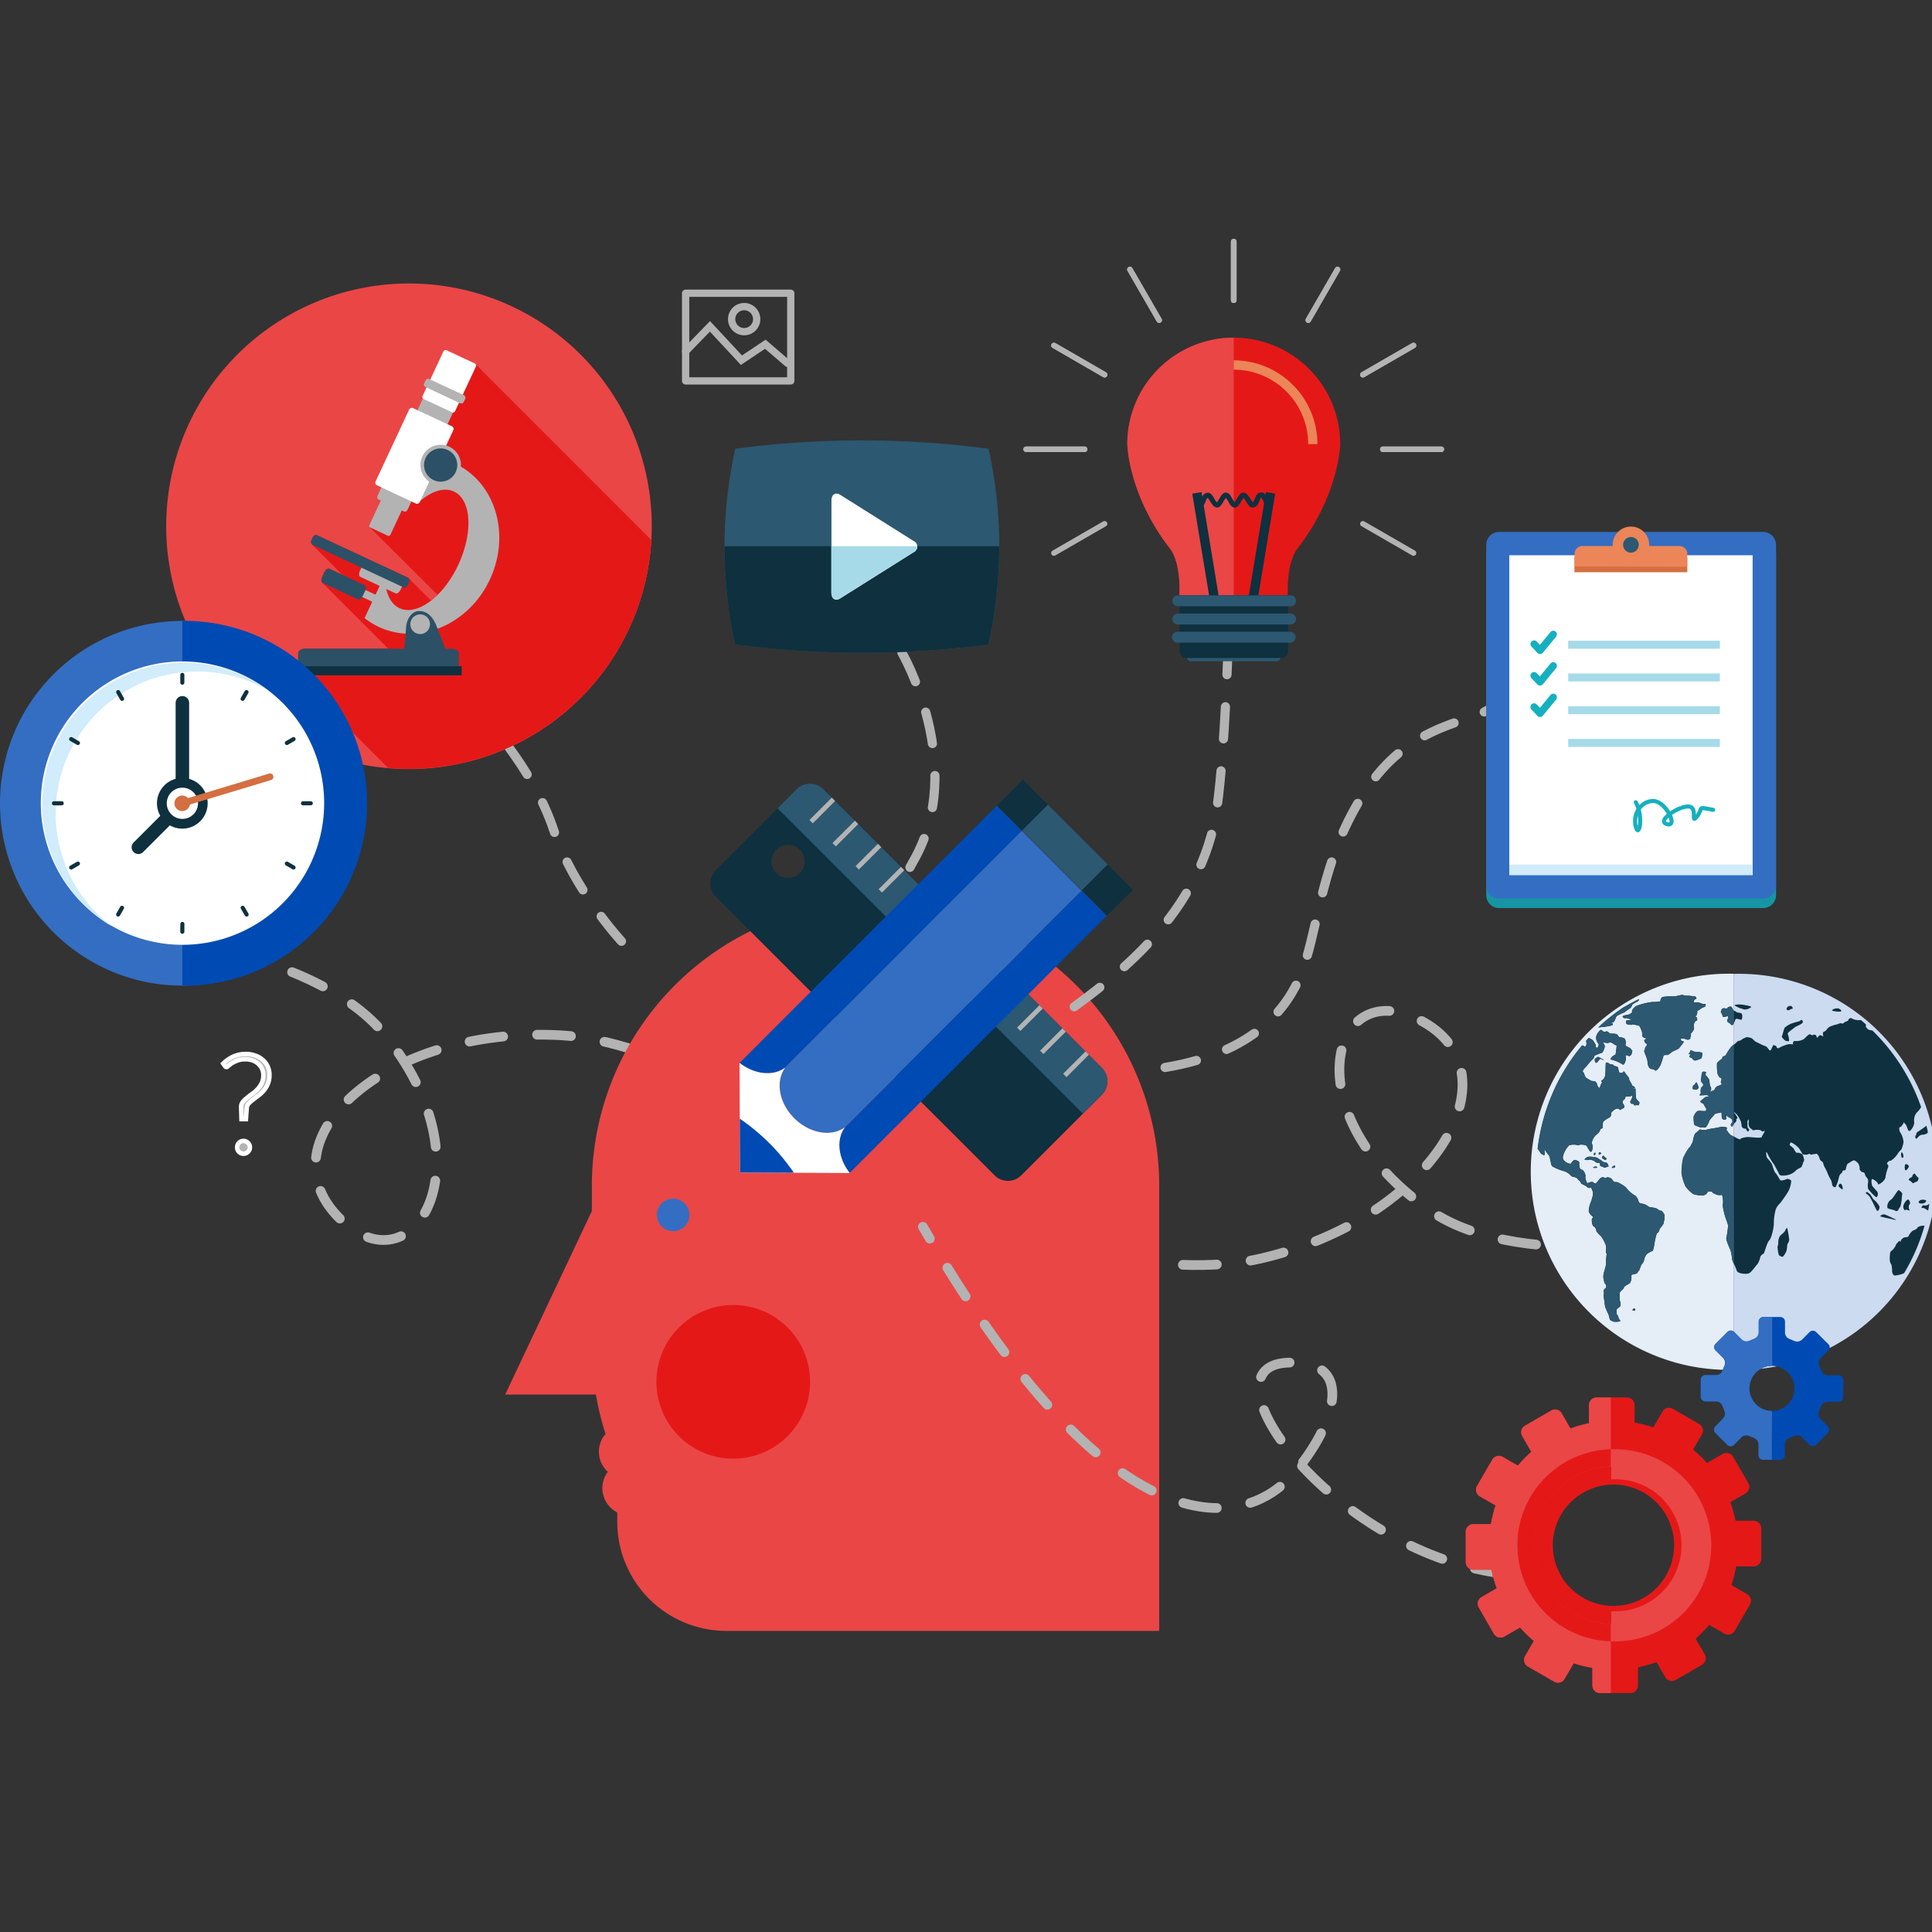 <svg xmlns="http://www.w3.org/2000/svg" viewBox="0 0 600 600"><rect x="0" y="0" width="600" height="600" fill="#333333" stroke="none"/><defs><style>.cls-1,.cls-13,.cls-14,.cls-17,.cls-18,.cls-22,.cls-23,.cls-24,.cls-25,.cls-5{fill:none;}.cls-1,.cls-17,.cls-18,.cls-24,.cls-25,.cls-5{stroke:#b3b3b3;}.cls-1,.cls-13,.cls-14,.cls-17,.cls-22,.cls-23,.cls-24,.cls-25,.cls-5{stroke-linecap:round;}.cls-1,.cls-13,.cls-14,.cls-17,.cls-22,.cls-23,.cls-24,.cls-5{stroke-linejoin:round;}.cls-1{stroke-width:3.01px;stroke-dasharray:10.55 10.55;}.cls-2{fill:#ea4646;}.cls-3{fill:#e51818;}.cls-4{fill:#336ec2;}.cls-5{stroke-width:2.85px;stroke-dasharray:9.98 9.98;}.cls-6{fill:#1695a4;}.cls-7{fill:#fff;}.cls-8{fill:#d1ecfb;}.cls-9{fill:#d46f41;}.cls-10{fill:#ec8558;}.cls-11{fill:#2c5871;}.cls-12{fill:#a6dae9;}.cls-13,.cls-14{stroke:#15b0bf;}.cls-13{stroke-width:2.26px;}.cls-14{stroke-width:1.26px;}.cls-15,.cls-21{fill:#b3b3b3;}.cls-15{stroke:#fff;stroke-width:1.4px;}.cls-16{fill:#0e303f;}.cls-17{stroke-width:1.72px;}.cls-18{stroke-width:1.47px;}.cls-19{fill:#004ab3;}.cls-20{fill:#2c5066;}.cls-22,.cls-23{stroke:#0e303f;}.cls-22{stroke-width:1.27px;}.cls-23{stroke-width:4.19px;}.cls-24,.cls-25{stroke-width:2.26px;}.cls-26{fill:#ccdbf0;}.cls-27{fill:#e5edf7;}</style></defs><g id="_02" data-name="02"><path class="cls-1" d="M70.57,295.65c22,5,39.42,14.24,48.43,25.1,33.74,40.68,9.29,81.17-14,57.17s14.34-59.27,68.88-56.42C204,323.08,244.81,346,276.94,376.73"/><path class="cls-1" d="M498.11,386.9c-22.47,1.33-41.83-2.71-53.51-10.64-43.71-29.68-31.5-75.38-2.42-58.81s2.7,60.92-50.47,73.36c-29.42,6.87-75-3.85-114.38-24.37"/><path class="cls-2" d="M271.91,280.13a88.11,88.11,0,0,0-88.1,88.1v7.86l-26.92,57h28.17a85.73,85.73,0,0,0,3,12.22,8.43,8.43,0,0,0,.7,11.78,8.45,8.45,0,0,0,2.94,12.61v2.93a33.87,33.87,0,0,0,33.87,33.86H360V368.23A88.1,88.1,0,0,0,271.91,280.13Z"/><path class="cls-3" d="M251.58,429.14a23.86,23.86,0,1,1-23.85-23.86A23.85,23.85,0,0,1,251.58,429.14Z"/><path class="cls-4" d="M214.1,377.25a5.05,5.05,0,1,1-5-5A5.06,5.06,0,0,1,214.1,377.25Z"/><path class="cls-5" d="M361.82,331.51C389,327,401,313.42,405.53,298.35s6-34.66,19.6-54.26S456.78,224.5,462.81,220"/><path class="cls-5" d="M193,292.32s-14.9-16.07-21.1-34.67c-6-18.08-21.11-36.17-33.16-46.71"/><path class="cls-5" d="M280.09,202.67s20.45,35.22,3.64,64.64c-12.05,21.11-12.78,33.09-6.18,49.38"/><path class="cls-5" d="M381.43,199.55s-.94,32.64-3.42,50.88c-4.6,33.82-32.62,53.58-46.8,64"/><path class="cls-6" d="M551.57,278a4,4,0,0,1-4,4h-82a4,4,0,0,1-4-4V172.25a4,4,0,0,1,4-4.05h82a4,4,0,0,1,4,4.05Z"/><path class="cls-4" d="M551.57,275a4,4,0,0,1-4,4.05h-82a4,4,0,0,1-4-4.05V169.2a4,4,0,0,1,4-4h82a4.05,4.05,0,0,1,4,4Z"/><rect class="cls-7" x="468.73" y="172.44" width="75.56" height="99.31"/><rect class="cls-8" x="468.73" y="268.51" width="75.56" height="3.24"/><path class="cls-9" d="M524,177.71v-4.05a2.43,2.43,0,0,0-2.42-2.44H491.4a2.44,2.44,0,0,0-2.44,2.44v4.05Z"/><path class="cls-10" d="M524,176v-4a2.42,2.42,0,0,0-2.42-2.43H491.4A2.43,2.43,0,0,0,489,171.9v4Z"/><path class="cls-10" d="M512.17,169.2a5.67,5.67,0,1,1-5.66-5.67A5.67,5.67,0,0,1,512.17,169.2Z"/><path class="cls-11" d="M508.93,169.2a2.43,2.43,0,1,1-2.42-2.43A2.44,2.44,0,0,1,508.93,169.2Z"/><rect class="cls-12" x="487.02" y="198.99" width="47.1" height="2.48"/><rect class="cls-12" x="487.02" y="209.16" width="47.1" height="2.47"/><rect class="cls-12" x="487.02" y="219.33" width="47.1" height="2.48"/><rect class="cls-12" x="487.02" y="229.48" width="47.1" height="2.48"/><path class="cls-13" d="M482.38,197l-4.1,5-1.86-2"/><path class="cls-13" d="M482.38,206.78l-4.1,5-1.86-1.95"/><path class="cls-13" d="M482.38,216.55l-4.1,5-1.86-2"/><path class="cls-14" d="M508,249.14c2.51,4.45,1,11.39,0,7.62s1.48-8,5.42-8c1.75,0,3.5,1.62,4.59,3.33,1.36,2.14,1.7,4.43-.29,3.86-3.59-1,3.93-5.82,6.81-5.48s.34,5.82,2.49,3.08-.34-3.08,5-2.05"/><path class="cls-15" d="M69.32,330.31a11.2,11.2,0,0,1,2.9-2.07,10.1,10.1,0,0,1,1.9-.67,10.39,10.39,0,0,1,2.24-.24,8.37,8.37,0,0,1,2.81.46,6.94,6.94,0,0,1,2.33,1.28,6.07,6.07,0,0,1,2.17,4.76,7,7,0,0,1-.5,2.8,8,8,0,0,1-1.27,2.06,10.33,10.33,0,0,1-1.68,1.57c-.6.45-1.16.87-1.67,1.27a8.84,8.84,0,0,0-1.34,1.19,2.11,2.11,0,0,0-.58,1.33l-.26,3.51H75l-.11-3.67v-.11a2.42,2.42,0,0,1,.51-1.54A8.14,8.14,0,0,1,76.66,341c.51-.42,1-.84,1.64-1.27A10.39,10.39,0,0,0,80,338.25a7.68,7.68,0,0,0,1.28-1.86,5.44,5.44,0,0,0,.51-2.48,4.63,4.63,0,0,0-.45-2.07,4.82,4.82,0,0,0-1.21-1.55,5.54,5.54,0,0,0-1.78-1,6.75,6.75,0,0,0-2.11-.33,7,7,0,0,0-2.45.38,8.32,8.32,0,0,0-1.74.82,8.11,8.11,0,0,0-1.11.84c-.28.25-.46.38-.57.38a.5.5,0,0,1-.46-.26Zm4.32,26a2.08,2.08,0,0,1,.57-1.4,2.27,2.27,0,0,1,.63-.43,2,2,0,0,1,.78-.15,2,2,0,0,1,.77.15,1.86,1.86,0,0,1,.62.43,2.19,2.19,0,0,1,.45.63,2.07,2.07,0,0,1,.15.77,2,2,0,0,1-.15.79,2.15,2.15,0,0,1-.45.62,1.84,1.84,0,0,1-.62.42,2,2,0,0,1-.77.15,1.93,1.93,0,0,1-1.41-.57A2,2,0,0,1,73.64,356.33Z"/><path class="cls-11" d="M369.87,202.84a1.26,1.26,0,1,0,0,2.52h26.55a1.26,1.26,0,1,0,0-2.52Z"/><path class="cls-3" d="M350.09,137.93a33.06,33.06,0,1,1,66.12,0c0,1.08-.79,16.36-13.25,32.4-3.65,4.84-3,14.58-3,14.58H366.26s.71-9.74-2.93-14.58C350.86,154.27,350.09,139,350.09,137.93Z"/><path class="cls-2" d="M383.14,184.91H366.26s.71-9.74-2.93-14.58c-12.47-16.06-13.24-31.32-13.24-32.4a33.05,33.05,0,0,1,33.05-33.07"/><path class="cls-10" d="M409.18,137.92h-2.9a23.15,23.15,0,0,0-23.14-23.12v-2.91a26.07,26.07,0,0,1,26,26Z"/><polygon class="cls-16" points="390.37 187.49 387.5 187.01 393.15 152.83 396.02 153.3 390.37 187.49 390.37 187.49"/><polygon class="cls-16" points="375.92 187.49 370.27 153.3 373.14 152.83 378.79 187.01 375.92 187.49 375.92 187.49"/><path class="cls-16" d="M394.4,157.64c-1.2,0-1.71-1.14-2.08-2-.16-.36-.48-1.09-.67-1.09s-.38.64-.5.94c-.33.86-.86,2.14-2.25,2.14-.81,0-1.29-.83-1.86-1.79a8.4,8.4,0,0,0-.84-1.22,8.93,8.93,0,0,0-.68,1c-.61,1-1.18,2-2.09,2s-1.46-.92-2-1.91a7.37,7.37,0,0,0-.73-1.09,7.63,7.63,0,0,0-.75,1.13c-.57,1-1.11,1.87-2,1.87s-1.6-1-2.19-2a8.4,8.4,0,0,0-.67-1c-.24.08-.41.43-.7,1.14s-.75,1.92-1.92,1.92V156.1a3.19,3.19,0,0,0,.5-.94c.33-.86.83-2.14,2.22-2.14.82,0,1.32.82,1.9,1.78a6.42,6.42,0,0,0,.82,1.23,8,8,0,0,0,.69-1.05c.61-1,1.17-2,2.1-2s1.45.92,2,1.91a7.08,7.08,0,0,0,.71,1.09,7.91,7.91,0,0,0,.75-1.13c.59-1,1.13-1.87,2-1.87s1.61,1,2.19,2a9.7,9.7,0,0,0,.68,1c.22-.09.39-.43.68-1.15s.77-1.91,1.94-1.91,1.7,1.15,2.08,2c.16.35.48,1.08.67,1.08v1.54Z"/><path class="cls-16" d="M400,184.91V202.2a2.13,2.13,0,0,1-2.14,2.14H368.5a2.14,2.14,0,0,1-2.15-2.14V184.91Z"/><path class="cls-11" d="M400.66,188.28h-35a1.7,1.7,0,0,1,0-3.39h35a1.7,1.7,0,1,1,0,3.39Z"/><path class="cls-11" d="M400.66,193.93h-35a1.7,1.7,0,0,1,0-3.39h35a1.7,1.7,0,1,1,0,3.39Z"/><path class="cls-11" d="M400.66,199.58h-35a1.7,1.7,0,0,1,0-3.4h35a1.7,1.7,0,1,1,0,3.4Z"/><line class="cls-17" x1="383.13" y1="93.22" x2="383.13" y2="75.06"/><line class="cls-17" x1="359.98" y1="99.43" x2="350.9" y2="83.7"/><line class="cls-17" x1="343.03" y1="116.39" x2="327.31" y2="107.3"/><line class="cls-17" x1="336.84" y1="139.54" x2="318.67" y2="139.54"/><line class="cls-17" x1="423.25" y1="162.67" x2="438.99" y2="171.75"/><line class="cls-17" x1="429.45" y1="139.51" x2="447.62" y2="139.51"/><line class="cls-17" x1="423.24" y1="116.36" x2="438.97" y2="107.28"/><line class="cls-17" x1="406.28" y1="99.42" x2="415.37" y2="83.68"/><line class="cls-17" x1="383.13" y1="93.22" x2="383.13" y2="75.06"/><line class="cls-17" x1="383.17" y1="93.22" x2="383.17" y2="75.06"/><line class="cls-17" x1="406.31" y1="99.43" x2="415.39" y2="83.7"/><line class="cls-17" x1="423.25" y1="116.39" x2="438.99" y2="107.3"/><line class="cls-17" x1="429.44" y1="139.54" x2="447.62" y2="139.54"/><line class="cls-17" x1="343.03" y1="162.67" x2="327.31" y2="171.75"/><line class="cls-17" x1="336.84" y1="139.51" x2="318.67" y2="139.51"/><line class="cls-17" x1="343.06" y1="116.36" x2="327.32" y2="107.28"/><line class="cls-17" x1="360.01" y1="99.42" x2="350.91" y2="83.68"/><line class="cls-17" x1="383.17" y1="93.22" x2="383.17" y2="75.06"/><path class="cls-11" d="M307,200.15a301.86,301.86,0,0,1-78.65,0,139.77,139.77,0,0,1,0-60.79,300.13,300.13,0,0,1,78.65,0A140.07,140.07,0,0,1,307,200.15Z"/><path class="cls-16" d="M228.32,200.15a301.86,301.86,0,0,0,78.65,0,141,141,0,0,0,3.34-30.52H225A141.67,141.67,0,0,0,228.32,200.15Z"/><path class="cls-7" d="M283.72,168a1.91,1.91,0,0,1,0,3.5L261,185.8c-1.52,1-2.79.17-2.79-1.75V155.46c0-1.93,1.27-2.71,2.79-1.75Z"/><path class="cls-12" d="M258.17,184.05c0,1.92,1.27,2.72,2.79,1.75l22.76-14.29a2.07,2.07,0,0,0,1.14-1.88H258.17Z"/><path class="cls-16" d="M317.18,365l25-25a5.89,5.89,0,0,0,0-8.33l-86.47-86.48a5.9,5.9,0,0,0-8.35,0l-25,25a5.88,5.88,0,0,0,0,8.34L308.86,365A5.86,5.86,0,0,0,317.18,365ZM241.11,263.88a5.16,5.16,0,1,1,0,7.29A5.15,5.15,0,0,1,241.11,263.88Z"/><path class="cls-11" d="M336.29,345.84l5.9-5.91a5.89,5.89,0,0,0,0-8.33l-86.47-86.48a5.9,5.9,0,0,0-8.35,0l-5.89,5.9Z"/><line class="cls-18" x1="258.84" y1="248.23" x2="251.9" y2="255.18"/><line class="cls-18" x1="266.01" y1="255.4" x2="259.05" y2="262.34"/><line class="cls-18" x1="273.17" y1="262.57" x2="266.22" y2="269.51"/><line class="cls-18" x1="280.32" y1="269.73" x2="273.39" y2="276.67"/><line class="cls-18" x1="287.5" y1="276.89" x2="280.54" y2="283.83"/><line class="cls-18" x1="294.66" y1="284.05" x2="287.71" y2="291"/><line class="cls-18" x1="301.82" y1="291.22" x2="294.87" y2="298.16"/><line class="cls-18" x1="308.98" y1="298.38" x2="302.04" y2="305.33"/><line class="cls-18" x1="316.14" y1="305.55" x2="309.2" y2="312.49"/><line class="cls-18" x1="323.31" y1="312.71" x2="316.37" y2="319.66"/><line class="cls-18" x1="330.47" y1="319.88" x2="323.53" y2="326.82"/><line class="cls-18" x1="337.64" y1="327.04" x2="330.69" y2="333.99"/><path class="cls-19" d="M309.52,250.24,229.69,330.1c4.59,3.58,10.35,4.22,14.08,1.5L317.33,258Z"/><path class="cls-4" d="M335.9,276.62,317.33,258,243.77,331.6h0a.48.48,0,0,0-.05.11l.09-.08c-3,4.17-1.9,10.88,2.85,15.64s11.48,5.9,15.65,2.86l-.09.1s.09,0,.11-.06h0Z"/><path class="cls-19" d="M262.33,350.18c-2.7,3.73-2.05,9.5,1.54,14.09l79.85-79.85-7.82-7.8Z"/><path class="cls-7" d="M263.89,364.29c-3.61-4.6-4.26-10.37-1.56-14.11h0s-.07,0-.11.06l.09-.1c-4.17,3-10.86,1.9-15.65-2.86s-5.88-11.47-2.85-15.64l-.09.08a.48.48,0,0,1,.05-.11h0c-3.73,2.73-9.51,2.07-14.11-1.53l.16,34.07Z"/><path class="cls-19" d="M229.74,347.41l.08,16.73,16.72.07a63.86,63.86,0,0,0-7.61-9.19A65.21,65.21,0,0,0,229.74,347.41Z"/><rect class="cls-16" x="311.87" y="244.52" width="11.34" height="11.03" transform="translate(-83.81 297.69) rotate(-44.99)"/><rect class="cls-11" x="325.05" y="250.09" width="11.34" height="26.26" transform="translate(-89.27 310.85) rotate(-44.99)"/><polygon class="cls-16" points="336 276.52 343.8 284.33 351.83 276.31 344.02 268.5 336 276.52"/><path class="cls-1" d="M468.42,488.88c-53.26-5.56-96.47-64.14-68.8-65.68,27.13-1.51,9.05,30.14-3,39.19-15.87,11.89-54.27,15.07-110-81.4"/><path class="cls-2" d="M127,238.84a75.4,75.4,0,1,1,75.41-75.41A75.41,75.41,0,0,1,127,238.84Z"/><path class="cls-3" d="M202.28,167.69l-54.57-54.57h0a.67.67,0,0,0-.22-.19l-8.88-4.15a.72.72,0,0,0-.91.4l-4,8.67-.39-.17a.84.84,0,0,0-1.11.47l-.4.85a.84.84,0,0,0,.35,1.16l.39.18L131.26,123a.76.76,0,0,0,.11.81,2.06,2.06,0,0,0-.2.33l-1.53,3.28-1.37-.64a.92.92,0,0,0-1.2.43l-10.44,22.36a.88.88,0,0,0,.44,1.19l1.35.65-1.09,2.34c-.28.59-.26,1.2.06,1.34l.83.39-3.43,7.36c-.2.42-.19.84,0,.94l.07,0,21,20.95a21.86,21.86,0,0,1-2,1.77l-6.8-6.8a.81.81,0,0,0-.29-.29L98.44,166.2c-.45-.22-1,.11-1.35.75l-.34.74a1.25,1.25,0,0,0,.07,1.32h0l9.48,9.48-4.1-1.91c-.45-.22-1.17.35-1.59,1.27l-.52,1.12c-.43.91-.41,1.82,0,2h0l20.46,20.45H94.69c-1.16,0-2.09.64-2.09,1.43v4h-.88v2.8h0l28.82,28.84c2.12.17,4.26.29,6.43.29A75.41,75.41,0,0,0,202.28,167.69Z"/><path class="cls-20" d="M142.49,208.11V202.9c0-.79-.93-1.43-2.08-1.43H94.69c-1.16,0-2.09.64-2.09,1.43v5.21Z"/><rect class="cls-16" x="91.72" y="206.91" width="51.66" height="2.81"/><path class="cls-21" d="M141.34,144a21.72,21.72,0,0,0-4.92-1.64l-6.36,13.6c3.75-3.36,7.81-4.77,10.93-3.3,5.42,2.53,6,12.68,1.36,22.69s-12.87,16.05-18.29,13.52c-3.12-1.46-4.65-5.47-4.48-10.52l-6.36,13.61a22.84,22.84,0,0,0,4.42,2.73c12.52,5.85,28-.76,34.51-14.76S153.86,149.81,141.34,144Z"/><path class="cls-21" d="M126.68,158.07c-.28.6-.76,1-1.07.83l-8.22-3.85c-.32-.14-.34-.75-.06-1.34l13.84-29.61c.28-.6.77-1,1.07-.83l8.23,3.86c.3.14.33.74.05,1.34Z"/><path class="cls-21" d="M121.34,165.87c-.19.42-.53.66-.75.57l-5.77-2.7c-.22-.1-.23-.52,0-.94l9.7-20.79c.2-.41.53-.67.75-.57l5.78,2.7c.21.1.23.52,0,1Z"/><path class="cls-7" d="M130.34,155.94a.92.92,0,0,1-1.21.43l-12.06-5.65a.88.88,0,0,1-.44-1.19l10.44-22.36a.92.92,0,0,1,1.2-.43l12.08,5.64a.92.92,0,0,1,.44,1.2Z"/><path class="cls-7" d="M141.34,127.66a.71.71,0,0,1-.93.39l-8.86-4.14a.71.71,0,0,1-.29-1l6.44-13.77a.72.72,0,0,1,.91-.4l8.88,4.15a.72.72,0,0,1,.28,1Z"/><path class="cls-21" d="M144.05,124.76a.86.86,0,0,1-1.11.49l-10.84-5.08a.84.84,0,0,1-.35-1.16l.4-.85a.84.84,0,0,1,1.11-.47l10.85,5.06a.87.87,0,0,1,.34,1.16Z"/><path class="cls-21" d="M121.29,188.52a.9.9,0,0,1-1.21.44l-11-5.14a.92.92,0,0,1-.44-1.21l.26-.54a.9.9,0,0,1,1.2-.44l11,5.16a.87.87,0,0,1,.43,1.19Z"/><path class="cls-20" d="M112.75,184.88c-.43.92-1.15,1.49-1.59,1.27l-11-5.14c-.45-.22-.47-1.13,0-2l.52-1.12c.42-.92,1.14-1.49,1.59-1.27l11,5.15c.46.21.48,1.12,0,2Z"/><path class="cls-21" d="M124.47,183c-.44.92-1.15,1.49-1.61,1.28l-11-5.16c-.45-.19-.47-1.12,0-2l.52-1.12c.42-.91,1.13-1.48,1.6-1.27l11,5.14c.46.22.47,1.14,0,2.06Z"/><path class="cls-21" d="M142.54,147.08a6.28,6.28,0,1,1-3-8.35A6.28,6.28,0,0,1,142.54,147.08Z"/><path class="cls-20" d="M141.53,146.6a5.16,5.16,0,1,1-2.49-6.85A5.15,5.15,0,0,1,141.53,146.6Z"/><path class="cls-20" d="M126.65,181.67c-.29.62-.89,1-1.34.74L97.05,169.2a1.11,1.11,0,0,1-.3-1.51l.34-.74c.3-.64.9-1,1.35-.75l28.28,13.21a1.14,1.14,0,0,1,.28,1.52Z"/><path class="cls-20" d="M139.56,204.57l-3.93-10c-1-2.66-2.7-4.81-5.49-4.81-2,0-3.78,2.15-4,4.81l-.84,10Z"/><path class="cls-21" d="M133.53,193.81a3.05,3.05,0,1,1-3.05-3A3,3,0,0,1,133.53,193.81Z"/><path class="cls-4" d="M113.26,249.47a56.63,56.63,0,1,1-56.64-56.63A56.62,56.62,0,0,1,113.26,249.47Z"/><path class="cls-19" d="M56.62,192.84a56.63,56.63,0,1,1,0,113.25"/><path class="cls-7" d="M100.67,249.47a44,44,0,1,1-44.05-44.05A44,44,0,0,1,100.67,249.47Z"/><path class="cls-8" d="M17.3,252.62a44,44,0,0,1,66.06-38.14,44,44,0,1,0-48.74,73.13A43.93,43.93,0,0,1,17.3,252.62Z"/><path class="cls-16" d="M64.49,249.47a7.87,7.87,0,1,1-7.87-7.87A7.87,7.87,0,0,1,64.49,249.47Z"/><line class="cls-22" x1="76.56" y1="214.93" x2="75.35" y2="217.03"/><line class="cls-22" x1="37.89" y1="281.92" x2="36.69" y2="284.01"/><line class="cls-22" x1="91.17" y1="269.41" x2="89.09" y2="268.2"/><line class="cls-22" x1="24.2" y1="230.74" x2="22.1" y2="229.53"/><line class="cls-22" x1="36.7" y1="214.93" x2="37.9" y2="217.03"/><line class="cls-22" x1="75.37" y1="281.92" x2="76.59" y2="284.01"/><line class="cls-22" x1="22.1" y1="269.41" x2="24.2" y2="268.2"/><line class="cls-22" x1="89.09" y1="230.74" x2="91.17" y2="229.53"/><line class="cls-22" x1="16.75" y1="249.47" x2="19.17" y2="249.47"/><line class="cls-22" x1="94.1" y1="249.47" x2="96.52" y2="249.46"/><line class="cls-22" x1="56.62" y1="289.35" x2="56.64" y2="286.93"/><line class="cls-22" x1="56.62" y1="212" x2="56.62" y2="209.59"/><line class="cls-23" x1="56.64" y1="218.26" x2="56.64" y2="249.47"/><line class="cls-23" x1="42.97" y1="263.13" x2="56.09" y2="250.01"/><path class="cls-7" d="M61.49,249.47a4.85,4.85,0,1,1-4.87-4.85A4.87,4.87,0,0,1,61.49,249.47Z"/><path class="cls-9" d="M59,249.47a2.41,2.41,0,1,1-2.41-2.4A2.4,2.4,0,0,1,59,249.47Z"/><path class="cls-9" d="M56.64,250.52a1,1,0,0,1-.3-2.05l27.21-8.22a1,1,0,0,1,.62,2l-27.23,8.22a.79.79,0,0,1-.3.05Z"/><rect class="cls-24" x="212.93" y="91.07" width="32.65" height="27.22"/><polyline class="cls-25" points="212.93 109.13 220.48 101.35 230.26 111.86 237.68 106.91 244.59 112.85"/><path class="cls-24" d="M235,99.12a3.89,3.89,0,1,1-3.9-3.9A3.9,3.9,0,0,1,235,99.12Z"/><path class="cls-26" d="M538.48,425.44a61.52,61.52,0,1,0,0-123"/><path class="cls-27" d="M538.48,302.41a61.52,61.52,0,1,0,0,123"/><path class="cls-16" d="M597.33,380.64c-.81,0-1.87.41-1.88.69s-1.13.77-1.5.92a5,5,0,0,0-1.25,1.67c-.15.38-1.07.26-1.4.41s-1,.72-1,1.06-.2.29-.42-.09l-.44.46-.53.59a4.81,4.81,0,0,1-1.65,2.24c-.34.09-.39,1.75-.39,2.42a3.06,3.06,0,0,0,.57,1.83l.07.54.11,1.05a1.92,1.92,0,0,0,.62,1.69,8,8,0,0,0,2.29-.42,3.51,3.51,0,0,0,.82-.33,60.23,60.23,0,0,0,6.33-14.69A1.87,1.87,0,0,0,597.33,380.64Z"/><path class="cls-16" d="M495.76,382.23c-.1.16,1,1.29,1.44,1.68a11.27,11.27,0,0,1,1.52,2.83,4.41,4.41,0,0,1,0,1.83c-.06.23.21.75.26.95a14.9,14.9,0,0,0-.22,2.77c.15.72-.85,3-.83,4.12s.54,2.59.73,2.49.29,1-.06,1.16-.74,1-.55,1.08,0,.93,0,1.29.35,2.69.41,3.27a18.28,18.28,0,0,0,1.08,2.5c.17.48.35,1.39.42,1.53s.16.29.16.29a4.46,4.46,0,0,1,.87.41,5.47,5.47,0,0,0,2-.05c.43-.08,0-.48-.15-.68s-.38-1.26-.61-1.37-.3-1.43-.11-1.72,1-.76,1.08-1,.1-1.4-.11-1.55.06-1.56-.1-2.26,1.2-1.33,1.29-1.87,1.55-1.15,1.89-1.43a3.48,3.48,0,0,0,.47-2.19c-.16-.34.55-.61.86-.61a4.14,4.14,0,0,0,.79-.23c.11,0,.49-.7.69-.86s.62-1.83,1-2.11a2.94,2.94,0,0,0,.68-1.57,4.65,4.65,0,0,1,.74-1.43,7.34,7.34,0,0,1,1.81-1c.25-.1.62-2.32.72-3.11a21.07,21.07,0,0,1,.54-2.12c0-.27.46-.49.55-.58s.42-1.09.63-1.33a7.34,7.34,0,0,0,1-1.42,9.19,9.19,0,0,1,.26-1.23v-1.41c-.24-.67-1-1.5-1.17-1.31s-1-.6-1.48-.76a8.44,8.44,0,0,0-1.79-.3c-.28,0-1.23-.78-1.66-.91s-1.52-.34-1.71-.47-.47-1.74-1.34-2.27a9.41,9.41,0,0,1-2.59-2.22c-.16-.45-1.84-1.4-2.37-1.69a2.09,2.09,0,0,0-1.4-.25c-.1.1-.73-.88-1.08-1.15s-1.35-.5-1.39-.26-.71.12-.87-.09-.67.09-.91.17-1.09,1.35-1.47,1.66-.85-.29-1.1-.39a2.85,2.85,0,0,0-1.48.37c-.26.18-.87-1.35-.73-2.06s-.63-2.12-1.23-2.15-.79-1.52-.67-2.07-1.08-.88-1.38-.92-1.06.73-1.18,1.1-2.85-.5-2.53-2.14a7.35,7.35,0,0,1,1.94-3.52,5,5,0,0,1,2.44-.08.66.66,0,0,0,.81-.09,5.25,5.25,0,0,1,1.93.18c.42.18,1,1.82,1.47,2s.6-1.07.66-1.37a3.08,3.08,0,0,0-.31-1.31,4.43,4.43,0,0,1,1.39-2.57A3.15,3.15,0,0,0,497,350.8c-.07-.2.53-.35.68-.44s0-1.7.24-2.05a8,8,0,0,1,1.92-1.26,1.49,1.49,0,0,0,.54-1.36c-.14-.18,1-1.18,1.63-1.37s1.14.35,1,.43c.12-.06,1-.5,1.32-.73s0-1-.27-1.26-.1-1.1.21-1.18.6-.83.52-1,1.34.12,1.88-.27.15.95-.24,1.5a.63.63,0,0,0,.55,1c.25-.12.52.28.57.44s.6-.17,1,0,.57-.49.59-.78-.85-.92-1-1.28a22,22,0,0,1-.21-2.87c0-.43-.59-1.12-.78-1s-.56-1.1-.85-1.37a1.47,1.47,0,0,1-.36-1.05c0-.21-1-1.27-1.27-1.77s-.58-.39-.6-.17-.73.26-1,.24-.52-1.16-.52-1.58-1.32-.5-1.53-.85-1.08-.18-1.22-.42a1.41,1.41,0,0,0-1.05-.37c-.16.09-.08,3.15-.24,4s-.83,1.55-1.08,1.53-.11.58.08.53-.51.9-.6,1.54-.72,0-.83-.6-.72-1.35-.83-1.15-.55-.22-.75-.11-1.35-.68-1.83-.94-.73-1.71-1-1.83-.05-.31-.05-.54.9-1.06,1.19-1.4a17,17,0,0,1,1.69-1.94,1.74,1.74,0,0,0,.66-1.19,11.54,11.54,0,0,1,2.21-.86c.49-.17.91-1.53,1-1.92a1.66,1.66,0,0,0-.53-1.22c-.23-.1.68-.14,1,0s1.24-.26,1.6-.07,1.1.63,1.64,1l-.12,1-.22,1.69c-1.4.59-1.82,1.59-1.32,1.58a11.28,11.28,0,0,1,3.39,1.43c.64.46.84-.66,1-1a2.85,2.85,0,0,0,0-1.67c-.16-.21.74-.13,1,.11s.54-.25.73-.33.29-1,.39-1.21-.43-.38-.43-.61-1-.67-1.36-.84a.78.78,0,0,1-.25-1c.15-.12-.11-1-.28-1.31s-1.22-.53-1.57-.53-.73-.82-.92-.94a5.37,5.37,0,0,0-1.91-.17c-.34.1-.95-1-1.52-.64s-1.16-.39-1.41-.53-1.6,1.29-1.58,2.3a2.75,2.75,0,0,0,.73,2c.2,0-.06.94-.29,1.19s-.79-.27-.57-.51-.59-1.27-.85-1.7a3.15,3.15,0,0,0-1.36-.76c-.28.29-.54.59-.8.9a2.59,2.59,0,0,1,.11,1.2c-.21.62-.72.71-.75.44,0-.12-.27-.2-.58-.25a61.23,61.23,0,0,0-13.83,32.15,4.15,4.15,0,0,1,.73,1c.16.53,1.1.89,1.28,1s.24-1,.11-1.33.22-.47.21-.25a9,9,0,0,0,1.18,1.58c.3.36.6,2.71.87,3.21s3,1.55,3.87,1.72a4.77,4.77,0,0,1,2.14,1.45c.18.29,1.33.43,1.57.54s.85.9,1.1,1.07a1.33,1.33,0,0,1,.44.75c0,.12,1.53.7,1.9,1.11a.84.84,0,0,0,1.1.13c.12-.17.42.81.58,1.15a2.23,2.23,0,0,1,.07,1.31,20.12,20.12,0,0,1-.59,2,7.88,7.88,0,0,0-.69,3,3.44,3.44,0,0,0,1.14,1.49.35.35,0,0,1-.07.64c-.24,0-.13,2.18.45,2.49S495.85,382.06,495.76,382.23Z"/><path class="cls-16" d="M503,344.75Z"/><path class="cls-16" d="M498.79,318.81c.74-.13,2-.33,2-.54a1.29,1.29,0,0,0-.07-.84h.35c.28,0,.75-1.53,1-1.88a15.85,15.85,0,0,1,2.38-1.14,17.72,17.72,0,0,1,1.61-1.17c.34-.12.84-.9.77-1.06s1.13-.89,1.59-1.09.71-.73.53-.75-2.67,1.33-5,2.66a61.72,61.72,0,0,0-7.58,6.08C497.17,319,498.3,318.89,498.79,318.81Z"/><path class="cls-16" d="M543.28,395.37c.79-.46,2.12-2.44,2.56-2.85a6.8,6.8,0,0,0,.86-2.25,2.16,2.16,0,0,1,1-.93c.25-.07,1-3.38,1.74-4.11s1.53-4.22,1.44-5.49a16.61,16.61,0,0,1,.62-4.24,5.34,5.34,0,0,1,1.32-1.81,43.45,43.45,0,0,0,2.51-3.62,8.2,8.2,0,0,0,.95-3.32c-.11-.47-1.29-.79-1.5-.56a4.05,4.05,0,0,1-1.69.42c-.35,0-1.17-1.9-1.66-2.3s-1-2.56-1.25-3a19.51,19.51,0,0,0-1.36-1.69c-.26-.24-.3-1.39-.36-1.71s.49.21.6.66a20.17,20.17,0,0,0,1.79,2.94c.4.63,1.46,2.61,1.73,3.23s2.64.31,3.41-.06a5.09,5.09,0,0,0,1.77-1.18c0-.21,1.25-.78,1.59-1s.63-1.7.87-1.92-.19-1.59-.44-2a2.15,2.15,0,0,0-1.73-.57c-.24.16-.78-.91-1-1.29s-1.12-.88-1.23-1.15.26-.7.41-.8a8.32,8.32,0,0,1,2.37,1.73,11.69,11.69,0,0,1,1.16,1.91,2.54,2.54,0,0,0,1.76.07c.31-.23.66-.17.78.12l.43-.07,1.49-.23a3,3,0,0,1,.9,1.58,1.54,1.54,0,0,0,.72.84c.3.06.51,1.05.6,1.3s.93,1.7,1.12,2.32a14.15,14.15,0,0,0,1.07,2.14A5.31,5.31,0,0,1,569,368a1.1,1.1,0,0,0,.89.73c.34,0,1-2.17,1.19-3a2.16,2.16,0,0,1,.87-1.45c.15,0,.27-.45.27-.63s.88-.15.95-.36.32-1.64.64-1.86a15.82,15.82,0,0,1,1.8-1.07c.39-.13,1.37.72,1.59,1.12a3.64,3.64,0,0,1,.34,1.57c-.09.16.51,1,1,1s.69.66.71.9.71,1,.84,1.28a2.68,2.68,0,0,1,0,1.35,4.43,4.43,0,0,0,.08,1.64,15,15,0,0,0,2.3,2.45c.61.49.91-1,.58-1.48s-1.35-1.56-1.6-1.89a3.87,3.87,0,0,1-.19-2c.08-.37.91.2,1.26.46a2.72,2.72,0,0,1,.8,1.05c0,.2,2.18-1,2.25-2.33a14.12,14.12,0,0,1,.87-3.14c.08-.35-.21-.82-.4-.84s.33-1,.94-1,2.06-1.61,2.41-2.25a5.24,5.24,0,0,1,1.11-1.26,11.16,11.16,0,0,0,.65-2.23,6,6,0,0,0-.42-1.95,5.86,5.86,0,0,0-.7-1.31,2.84,2.84,0,0,1-.18-1.28c.09-.16.64-.34.69-.48s.68-.82.65-1.12.39.39.67.63.59,1.81,1,2,1.78-1.66,1.61-2.85a3.77,3.77,0,0,1,.76-2.84,7.28,7.28,0,0,0,1.39-1.74A61.64,61.64,0,0,0,581.47,320a.86.86,0,0,1-.23,0l-.54-.11c-.87-.19-1.39-1.13-1.24-1.35a.54.54,0,0,0,0-.42c-.48-.44-1-.88-1.5-1.3h-1.12a4.73,4.73,0,0,1-1.87-.6c-.21-.21-.9.18-.94.56s-1.25.55-1.36.85a.67.67,0,0,1-.87.15c-.11-.17-1.24.39-1.79.47a9.88,9.88,0,0,0-1.84.64,3,3,0,0,0-.93.92c-.09.24-.82.64-1,.73s-.18,1.13.12,1.28-.56-.13-.92-.31-.79.43-.91.66-.45-.14-.44-.44-.92-.56-1-.32-.77-.08-1-.22-1.43,1.06-1.86,1.5a5,5,0,0,1-2.86.6c-.39-.15-.77.92-.43,1s-.84-.06-1.47,0a10.33,10.33,0,0,0-2.94,1.13.49.49,0,0,1-.81-.32c0-.26-.7-.49-.91-.56s-.62,1.39-1,1.67-.8-1.14-1.68-1.38-2.21-1.07-2.61-1.16a5.4,5.4,0,0,1-1.36-1.15,4,4,0,0,0-1.68-.42,5.31,5.31,0,0,0-1.8.92c-.33.25-.78.2-.93.3s-1.46,1.35-2,1.75a16.15,16.15,0,0,0-1.67,2.52,1.11,1.11,0,0,1-.86.49c-.17,0-.31.46-.31.63s-1.48.95-1.64,1.63a15.41,15.41,0,0,0,.14,2.76c0,.55.55,1.64,1,1.66s.2.92.08,1.19.27.53.26.75-1,.53-1.37.64a2.49,2.49,0,0,0-.9,1.12c0,.23-1,.39-1.38.71a6,6,0,0,1,.29-.72,1.19,1.19,0,0,0-.24-1.11c-.15-.14-.22-1.92-.47-2.3a7.73,7.73,0,0,0-1-1.17c-.16-.12.1-.59.19-.8s-.84-.31-1.08-.16-.4,1.92-.5,2.4a1.62,1.62,0,0,0,.61,1.27c.15,0,.11.9-.21.93s-.62,1.31-.46,1.6-.23.86-.43,1,1.25.05,1.91,0,1.16.28,1.1.34-1.26.23-1.47.51-1,.82-1.17,1,.26.69.6.66.72,1.19,1,1.41.16.84,0,1-1.72-.11-2.33,0-1.38,1.43-1.43,1.93a11.63,11.63,0,0,0,.18,2.26c.07.38,1.35.63,1.61.82s1.48,0,1.74.13,1.06-1.24,1.24-1.88,1.45-1.78,1.72-2.21,1.67-.38,2-.61.15,1.07.32,1.77,1.51.62,1.31,0,.14-.95.19-.71,1.35.77,1.58,1.14.19,1.16-.11,1.16-.29.87,0,1,.71-1,1-1.15.59-.83.44-.89.28-.66.45-.45a7,7,0,0,0-1.22-1.88c-.56-.55-.17-.31.85.55l.72,1c.13.17.31.71.44.91l.16.29a6.77,6.77,0,0,1,.26,1.56,1.11,1.11,0,0,0,.89.73c.34,0,.6.16.53.17s.21.68.55.7.49-.86.14-.88-.28-1.26-.33-1.81.25-1,.37-1,0,1.11,0,1.37a4.09,4.09,0,0,0,.3,1.12l.35.27.78.6c1.11-.33,2.61-.08,2.56.15s.82.28.87-.08.09,0,.09.26-.73,1.25-.84,1.7-2.7.15-3.82.06-2.72.3-2.85.63-1.85-.76-2.65-1.09-1.42-1.54-1.58-1.7.15-.55.08-.79a4.31,4.31,0,0,0-2.42-.09c-.53.2-3.24.48-3.88.76a3.48,3.48,0,0,1-1.91-.07c-.29-.06-1,.83-1.37,1s-.83,1.42-1,2.79l-.5.95-.31.62c-.9.68-1.89,2.95-2.18,3.41a21.92,21.92,0,0,0-.52,4.83,15.21,15.21,0,0,0,1.23,4.06,9.83,9.83,0,0,0,2.48,2.42,9,9,0,0,0,3,.38,1.86,1.86,0,0,0,1.5-1.25l.86.08.4,0c0,.48,1.3.88,1.61,1a2.68,2.68,0,0,0,1.41,0c.25-.07.52,2.18.35,2.84s.44,2.95.62,3.63,1,2.58,1,3.26a33,33,0,0,1-.55,3.71c-.08.79,1,3,1.28,3.75a13.19,13.19,0,0,1,.5,2.77c0,.38,1.17,2.66,1.44,3.6S542.49,395.84,543.28,395.37Z"/><path class="cls-16" d="M594,367.44c.09.18.82-.42,1.27-.48s.72-1.26.37-1.34-.79-1-1-1.13-.74.4-.73.76-.8.51-1,.81-.15.51,0,.49S593.92,367.28,594,367.44Z"/><path class="cls-16" d="M593.09,373.9c.22-.08,0-1.25-.48-1.35s-1.74,1.55-1.5,2.5.51.88.64.69.89.12,1.12.2.22-.16,0-.5A1.75,1.75,0,0,1,593.09,373.9Z"/><path class="cls-16" d="M590.57,372.77c0-.42.14-1.74.2-2s-.7-1-1.1-1.14-1.62,2.55-2.51,3a2.55,2.55,0,0,0-1,2.5c.25.37,2.11.58,2.43.86s.68,0,.88-.09.13-.18.06-.23.65-.81.75-1.29S590.51,373.18,590.57,372.77Z"/><path class="cls-16" d="M585.52,377.23a1.41,1.41,0,0,0-1.58.43c-.07.26,2.69.71,3.59.95s1.48.33,1.27.18S586.21,377.5,585.52,377.23Z"/><path class="cls-16" d="M591.1,359.34c.22-.3-.3-1.74-.57-1.42s-.07,1.17,0,1.46S590.89,359.65,591.1,359.34Z"/><path class="cls-16" d="M592.76,362.43c.16-.36-.2-.78-.79-.91s-.51,1.67-.24,1.9S592.59,362.81,592.76,362.43Z"/><path class="cls-16" d="M595.86,373.53c.71.49,2.3.26,2.34-.7C597.5,372.38,595.8,372.45,595.86,373.53Z"/><path class="cls-16" d="M595.47,351.57a1.05,1.05,0,0,0-.36.95H595c-.23,0-.26.93,0,1.09s.85-.72,1.16-.93a1.8,1.8,0,0,1,1-.29,2.66,2.66,0,0,0,1.23-.36,1,1,0,0,0,.34-.42c-.13-.68-.3-1.36-.47-2-.28.23-.63.46-.78.59C597.18,350.45,595.86,351.3,595.47,351.57Z"/><path class="cls-16" d="M579.21,370.46h0C579.09,370.37,579.08,370.36,579.21,370.46Z"/><path class="cls-16" d="M583.65,374.59a7.46,7.46,0,0,0-1.89-2.19l-.31-.49-.32-.54c-.29-.59-1.18-1.05-1.25-1.22s-.36.51-.66.31c.16.1.49.35.95.67.84.59,2.42,4.61,2.78,4.88S583.89,375.17,583.65,374.59Z"/><path class="cls-16" d="M571,368.11c-.22.46,1.18,1.42,1.28,1.2a2.62,2.62,0,0,0-.43-1.58C571.55,367.49,571.17,367.66,571,368.11Z"/><path class="cls-16" d="M552.36,389.52c.06.47,1,.85,1.31.77a5.21,5.21,0,0,0,1.16-1.92,9.74,9.74,0,0,0,.2-1.53,1.42,1.42,0,0,1,.24-.75,2.32,2.32,0,0,0,.39-1.08,30.91,30.91,0,0,0-.6-3.51c0-.45-.52.22-.65.67s-1.39,1.36-1.66,1.74a3.82,3.82,0,0,0-.49,1.89,2.77,2.77,0,0,1-.24,1.36A14.21,14.21,0,0,0,552.36,389.52Z"/><path class="cls-16" d="M507,407h.83C508,406.08,507,406.24,507,407Z"/><path class="cls-16" d="M529.55,311.82a3,3,0,0,1-1.44-.31,3.59,3.59,0,0,0-1.92-.16c-.4.17-.12-1,.42-1.08s.09-.9-.5-.9-2-.23-2.37-.15-1-.24-1.26-.26-2,.51-2.8.47a18.88,18.88,0,0,0-3.29.17c-.45.11-.77,1-.7,1.27s-2,.31-2.59.31a20.5,20.5,0,0,0-4.91,1.23c-.89.48-1.59,1.73-1.29,1.74s-.49.73-1,.9-1.61.24-1.88.51.28.45.39.63.42-.16.73,0a13.31,13.31,0,0,0,1.54.33c.26.12-.84.33-1.36.36s-.39,1.06,0,1.19,1.51.3,1.62.12,1.3.2,1.84.26.93,1.39,1.09,1.68a4.09,4.09,0,0,1,.16,1.59c0,.3.94.83,1.12.65s.13.46-.27.42-.14,1.09.34,1.26.17.86-.12,1.06-.13.87-.41,1.11,1,2.48,1,3.63.71,2.1,1,2.1,1.23.23,1.35.48.59-.17.77-.36a8.26,8.26,0,0,0,.85-1.23,28.42,28.42,0,0,0,1-3.05c.09-.24,1.17-.09,1.42-.22a12.29,12.29,0,0,0,1.15-.86c.21-.16,1.77-.82,2.18-1.13a23.4,23.4,0,0,0,1.45-1.9c.34-.27-.15-.19-.58-.46a.43.43,0,0,1-.1-.72,4.91,4.91,0,0,1,1.79.36c.44.17,1.26-.42.94-.65s-.15-.22,0-.12.32-.76.15-.92,1.27-1.2,1-2.19.4-2,.77-2,.28-1.12-.18-1.22,0-.2.15-.36a2.31,2.31,0,0,0,.28-1.33c-.1-.19.71-.4.84-.62a3.89,3.89,0,0,1,1.4-.74C529.72,312.65,529.9,311.77,529.55,311.82Z"/><path class="cls-16" d="M537.56,312.62c-.44-.14-1.32.34-1.21.62s-.73-.35-1.31-.06-.74,1.33-.47,1.47.46,1,.46,1.11,1.14,0,1.43-.2.24.83,0,1.12.1.86.41.91.74.78,1.06.78.87-1.25,1-1.72,1.21-.11,1.7.05.67-1.71.13-2-1.19-.14-1.41-.36a2.07,2.07,0,0,0-.85-.45C538.22,313.87,538,312.77,537.56,312.62Z"/><path class="cls-16" d="M541.86,313.51a3,3,0,0,0,2-.79c.21-.21-2.41-.73-3.4-.77s-1.8.11-1.79.3A9.66,9.66,0,0,0,541.86,313.51Z"/><path class="cls-16" d="M526,337c-.23-.1-.35.76-.31,1.09s.86.29,1.2.24a.66.66,0,0,0,.59-.63c0-.27-.5-1.55-.69-1.55S526.25,337.08,526,337Z"/><path class="cls-16" d="M528.59,327c-.18-.32-1.53-.27-1.87-.29a4.24,4.24,0,0,1-1.54-.57c-.2-.22-.34.83-.66,1s.16.33.29.22,0,.55-.15.77.9.38,1,.72a.88.88,0,0,0,1,.49c.41-.07,1.22-.49,1.52-.51S528.77,327.32,528.59,327Z"/><path class="cls-16" d="M557.19,319.2c.46-.46,2.39-1.1,2.61-1.58a.61.61,0,0,0-.33-.88.76.76,0,0,0-.48.32c0,.08-2.26.6-2.94.93a8.34,8.34,0,0,0-1.75,1.11c-.27.3-.75,2.48-.92,2.73s.74,1.14,1.14,1.38a1.53,1.53,0,0,0,1.09.08,5.43,5.43,0,0,0-.4-2.11C555,320.64,556.71,319.68,557.19,319.2Z"/><path class="cls-16" d="M554.83,313.5c.73.72,1.12-.32,1.92-.22C556.73,311.82,554.76,312.32,554.83,313.5Z"/><path class="cls-16" d="M569,313.78c0,.27,2,.48,2.6.37s-.11-1-1-1S569,313.5,569,313.78Z"/><path class="cls-16" d="M495.34,328.85c-.21.2,0,1.2.39,1.22s1.06-1.5,1.56-1.2.83.43.75.27a15.58,15.58,0,0,0-1.68-.9C496.18,328.14,495.58,328.65,495.34,328.85Z"/><path class="cls-16" d="M500.55,362.6c0,.17.88.14,1-.13s.06-.49-.17-.49S500.55,362.43,500.55,362.6Z"/><path class="cls-16" d="M496.6,361.15c.43-.08.22.6.33.84s1.12.45,1.32.62.73-.31,1.13-.27-.12-1.4-.81-1.36-1.22-.62-1.38-.7a9.24,9.24,0,0,1-1.18-.74,9.7,9.7,0,0,0-2.55-.33,1.88,1.88,0,0,0-1.33.81c-.11.19.93.33,1.23.17a2.92,2.92,0,0,1,1.95.5A1.51,1.51,0,0,0,496.6,361.15Z"/><path class="cls-16" d="M494.75,362.6c0,.17.9.06,1.11.07s.21-.14,0-.33S494.75,362.43,494.75,362.6Z"/><path class="cls-16" d="M495.39,358c-.24-.09-.42.28-.42.46a.29.29,0,0,0,.28.31C495.41,358.76,495.62,358.09,495.39,358Z"/><path class="cls-16" d="M497.25,358.14c-.07-.18-.45-.31-.57-.31s-.21.3-.18.65S497.33,358.31,497.25,358.14Z"/><path class="cls-16" d="M498.61,360.22c.36-.18.4-.6.18-.58s-.6-.63-.84-.71-.42.38-.42.59.14.35.29.31S498.25,360.39,498.61,360.22Z"/><path class="cls-16" d="M598.55,374.27c-.19.1-1.09.2-1.2,0s-.31.37-.51.46-.07.55.21.41,1.06.37,1.76.81c.13-.69.25-1.38.37-2.08Z"/><path class="cls-11" d="M495.76,382.23c-.1.16,1,1.29,1.44,1.68a11.27,11.27,0,0,1,1.52,2.83,4.41,4.41,0,0,1,0,1.83c-.06.23.21.75.26.95a14.9,14.9,0,0,0-.22,2.77c.15.72-.85,3-.83,4.12s.54,2.59.73,2.49.29,1-.06,1.16-.74,1-.55,1.08,0,.93,0,1.29.35,2.69.41,3.27a18.28,18.28,0,0,0,1.08,2.5c.17.48.35,1.39.42,1.53s.16.29.16.29a4.46,4.46,0,0,1,.87.41,5.47,5.47,0,0,0,2-.05c.43-.08,0-.48-.15-.68s-.38-1.26-.61-1.37-.3-1.43-.11-1.72,1-.76,1.08-1,.1-1.4-.11-1.55.06-1.56-.1-2.26,1.2-1.33,1.29-1.87,1.55-1.15,1.89-1.43a3.48,3.48,0,0,0,.47-2.19c-.16-.34.55-.61.86-.61a4.14,4.14,0,0,0,.79-.23c.11,0,.49-.7.69-.86s.62-1.83,1-2.11a2.94,2.94,0,0,0,.68-1.57,4.65,4.65,0,0,1,.74-1.43,7.34,7.34,0,0,1,1.81-1c.25-.1.62-2.32.72-3.11a21.07,21.07,0,0,1,.54-2.12c0-.27.46-.49.55-.58s.42-1.09.63-1.33a7.34,7.34,0,0,0,1-1.42,9.19,9.19,0,0,1,.26-1.23v-1.41c-.24-.67-1-1.5-1.17-1.31s-1-.6-1.48-.76a8.44,8.44,0,0,0-1.79-.3c-.28,0-1.23-.78-1.66-.91s-1.52-.34-1.71-.47-.47-1.74-1.34-2.27a9.41,9.41,0,0,1-2.59-2.22c-.16-.45-1.84-1.4-2.37-1.69a2.09,2.09,0,0,0-1.4-.25c-.1.1-.73-.88-1.08-1.15s-1.35-.5-1.39-.26-.71.12-.87-.09-.67.09-.91.17-1.09,1.35-1.47,1.66-.85-.29-1.1-.39a2.85,2.85,0,0,0-1.48.37c-.26.18-.87-1.35-.73-2.06s-.63-2.12-1.23-2.15-.79-1.52-.67-2.07-1.08-.88-1.38-.92-1.06.73-1.18,1.1-2.85-.5-2.53-2.14a7.35,7.35,0,0,1,1.94-3.52,5,5,0,0,1,2.44-.08.66.66,0,0,0,.81-.09,5.25,5.25,0,0,1,1.93.18c.42.18,1,1.82,1.47,2s.6-1.07.66-1.37a3.08,3.08,0,0,0-.31-1.31,4.43,4.43,0,0,1,1.39-2.57A3.15,3.15,0,0,0,497,350.8c-.07-.2.53-.35.68-.44s0-1.7.24-2.05a8,8,0,0,1,1.92-1.26,1.49,1.49,0,0,0,.54-1.36c-.14-.18,1-1.18,1.63-1.37s1.14.35,1,.43c.12-.06,1-.5,1.32-.73s0-1-.27-1.26-.1-1.1.21-1.18.6-.83.52-1,1.34.12,1.88-.27.15.95-.24,1.5a.63.63,0,0,0,.55,1c.25-.12.52.28.57.44s.6-.17,1,0,.57-.49.59-.78-.85-.92-1-1.28a22,22,0,0,1-.21-2.87c0-.43-.59-1.12-.78-1s-.56-1.1-.85-1.37a1.47,1.47,0,0,1-.36-1.05c0-.21-1-1.27-1.27-1.77s-.58-.39-.6-.17-.73.26-1,.24-.52-1.16-.52-1.58-1.32-.5-1.53-.85-1.08-.18-1.22-.42a1.41,1.41,0,0,0-1.05-.37c-.16.09-.08,3.15-.24,4s-.83,1.55-1.08,1.53-.11.58.08.53-.51.9-.6,1.54-.72,0-.83-.6-.72-1.35-.83-1.15-.55-.22-.75-.11-1.35-.68-1.83-.94-.73-1.71-1-1.83-.05-.31-.05-.54.9-1.06,1.19-1.4a17,17,0,0,1,1.69-1.94,1.74,1.74,0,0,0,.66-1.19,11.54,11.54,0,0,1,2.21-.86c.49-.17.91-1.53,1-1.92a1.66,1.66,0,0,0-.53-1.22c-.23-.1.68-.14,1,0s1.24-.26,1.6-.07,1.1.63,1.64,1l-.12,1-.22,1.69c-1.4.59-1.82,1.59-1.32,1.58a11.28,11.28,0,0,1,3.39,1.43c.64.46.84-.66,1-1a2.85,2.85,0,0,0,0-1.67c-.16-.21.74-.13,1,.11s.54-.25.73-.33.29-1,.39-1.21-.43-.38-.43-.61-1-.67-1.36-.84a.78.78,0,0,1-.25-1c.15-.12-.11-1-.28-1.31s-1.22-.53-1.57-.53-.73-.82-.92-.94a5.37,5.37,0,0,0-1.91-.17c-.34.1-.95-1-1.52-.64s-1.16-.39-1.41-.53-1.6,1.29-1.58,2.3a2.75,2.75,0,0,0,.73,2c.2,0-.06.94-.29,1.19s-.79-.27-.57-.51-.59-1.27-.85-1.7a3.15,3.15,0,0,0-1.36-.76c-.28.29-.54.59-.8.9a2.59,2.59,0,0,1,.11,1.2c-.21.62-.72.71-.75.44,0-.12-.27-.2-.58-.25l-.82,1q-.4.5-.78,1c-.28.36-.56.71-.83,1.1s-.47.66-.71,1-.7,1-1,1.5-.64,1-.94,1.48-.52.87-.78,1.3-.35.6-.51.9c-.27.46-.51.91-.76,1.38-.14.26-.28.53-.4.79-.56,1.08-1.09,2.2-1.57,3.31l0,.1c-.24.55-.46,1.11-.7,1.68-.08.2-.15.41-.25.63-.22.58-.44,1.16-.64,1.74,0,.1-.07.2-.11.3-.67,2-1.26,4-1.74,6,0,.15-.07.28-.09.41a57.1,57.1,0,0,0-1.11,6.47v0a4.35,4.35,0,0,1,.72,1c.16.53,1.1.89,1.28,1s.24-1,.11-1.33.22-.47.21-.25a9,9,0,0,0,1.18,1.58c.3.36.6,2.71.87,3.21s3,1.55,3.87,1.72a4.77,4.77,0,0,1,2.14,1.45c.18.29,1.33.43,1.57.54s.85.9,1.1,1.07a1.33,1.33,0,0,1,.44.75c0,.12,1.53.7,1.9,1.11a.84.84,0,0,0,1.1.13c.12-.17.42.81.58,1.15a2.23,2.23,0,0,1,.07,1.31,20.12,20.12,0,0,1-.59,2,7.88,7.88,0,0,0-.69,3,3.44,3.44,0,0,0,1.14,1.49.35.35,0,0,1-.07.64c-.24,0-.13,2.18.45,2.49S495.85,382.06,495.76,382.23Z"/><path class="cls-11" d="M498.79,318.81c.74-.13,2-.33,2-.54a1.29,1.29,0,0,0-.07-.84h.35c.28,0,.75-1.53,1-1.88a15.85,15.85,0,0,1,2.38-1.14,17.72,17.72,0,0,1,1.61-1.17c.34-.12.84-.9.77-1.06s1.13-.89,1.59-1.09.71-.73.53-.75-2.67,1.33-5,2.66c0,0-.05,0-.07.05-.67.45-1.34.93-2,1.42-.46.33-.89.66-1.31,1-.24.18-.48.36-.7.55-.52.41-1,.84-1.54,1.28l-.32.27c-.56.49-1.11,1-1.66,1.5C497.17,319,498.3,318.89,498.79,318.81Z"/><path class="cls-11" d="M537.71,348.85c-.27,0-.29.87,0,1s.5-.49.76-.86v-3.42a.35.35,0,0,1-.06-.09c-.38-.36-.32-.37.06-.08V324.31c-.31.29-.62.56-.81.71a16.15,16.15,0,0,0-1.67,2.52,1.11,1.11,0,0,1-.86.49c-.17,0-.31.46-.31.63s-1.48.95-1.64,1.63a15.41,15.41,0,0,0,.14,2.76c0,.55.55,1.64,1,1.66s.2.92.08,1.19.27.53.26.75-1,.53-1.37.64a2.49,2.49,0,0,0-.9,1.12c0,.23-1,.39-1.38.71a6,6,0,0,1,.29-.72,1.19,1.19,0,0,0-.24-1.11c-.15-.14-.22-1.92-.47-2.3a7.73,7.73,0,0,0-1-1.17c-.16-.12.1-.59.19-.8s-.84-.31-1.08-.16-.4,1.92-.5,2.4a1.62,1.62,0,0,0,.61,1.27c.15,0,.11.9-.21.93s-.62,1.31-.46,1.6-.23.86-.43,1,1.25.05,1.91,0,1.16.28,1.1.34-1.26.23-1.47.51-1,.82-1.17,1,.26.69.6.66.72,1.19,1,1.41.16.84,0,1-1.72-.11-2.33,0-1.38,1.43-1.43,1.93a11.63,11.63,0,0,0,.18,2.26c.07.38,1.35.63,1.61.82s1.48,0,1.74.13,1.06-1.24,1.24-1.88,1.45-1.78,1.72-2.21,1.67-.38,2-.61.15,1.07.32,1.77,1.51.62,1.31,0,.14-.95.19-.71,1.35.77,1.58,1.14S538,348.85,537.71,348.85Z"/><path class="cls-11" d="M538.48,353c-.26-.14-.51-.26-.7-.34-.79-.34-1.42-1.54-1.58-1.7s.15-.55.08-.79a4.31,4.31,0,0,0-2.42-.09c-.53.2-3.24.48-3.88.76a3.48,3.48,0,0,1-1.91-.07c-.29-.06-1,.83-1.37,1s-.83,1.42-1,2.79l-.5.95-.31.62c-.9.68-1.89,2.95-2.18,3.41a21.92,21.92,0,0,0-.52,4.83,15.21,15.21,0,0,0,1.23,4.06,9.83,9.83,0,0,0,2.48,2.42,9,9,0,0,0,3,.38,1.86,1.86,0,0,0,1.5-1.25l.86.08.4,0c0,.48,1.3.88,1.61,1a2.68,2.68,0,0,0,1.41,0c.25-.07.52,2.18.35,2.84s.44,2.95.62,3.63,1,2.58,1,3.26a33,33,0,0,1-.55,3.71c-.08.79,1,3,1.28,3.75a13.19,13.19,0,0,1,.5,2.77,8.91,8.91,0,0,0,.63,1.63Z"/><path class="cls-11" d="M507,407h.83C508,406.08,507,406.24,507,407Z"/><path class="cls-11" d="M524,322.88c.44.17,1.26-.42.94-.65s-.15-.22,0-.12.32-.76.15-.92,1.27-1.2,1-2.19.4-2,.77-2,.28-1.12-.18-1.22,0-.2.15-.36a2.31,2.31,0,0,0,.28-1.33c-.1-.19.71-.4.84-.62a3.89,3.89,0,0,1,1.4-.74c.32-.07.5-1,.15-.9a3,3,0,0,1-1.44-.31,3.59,3.59,0,0,0-1.92-.16c-.4.17-.12-1,.42-1.08s.09-.9-.5-.9-2-.23-2.37-.15-1-.24-1.26-.26-2,.51-2.8.47a18.88,18.88,0,0,0-3.29.17c-.45.11-.77,1-.7,1.27s-2,.31-2.59.31a20.5,20.5,0,0,0-4.91,1.23c-.89.48-1.59,1.73-1.29,1.74s-.49.73-1,.9-1.61.24-1.88.51.28.45.39.63.42-.16.73,0a13.31,13.31,0,0,0,1.54.33c.26.12-.84.33-1.36.36s-.39,1.06,0,1.19,1.51.3,1.62.12,1.3.2,1.84.26.93,1.39,1.09,1.68a4.09,4.09,0,0,1,.16,1.59c0,.3.94.83,1.12.65s.13.46-.27.42-.14,1.09.34,1.26.17.86-.12,1.06-.13.87-.41,1.11,1,2.48,1,3.63.71,2.1,1,2.1,1.23.23,1.35.48.59-.17.77-.36a8.26,8.26,0,0,0,.85-1.23,28.42,28.42,0,0,0,1-3.05c.09-.24,1.17-.09,1.42-.22a12.29,12.29,0,0,0,1.15-.86c.21-.16,1.77-.82,2.18-1.13a23.4,23.4,0,0,0,1.45-1.9c.34-.27-.15-.19-.58-.46a.43.43,0,0,1-.1-.72A4.91,4.91,0,0,1,524,322.88Z"/><path class="cls-11" d="M537.56,312.62c-.44-.14-1.32.34-1.21.62s-.73-.35-1.31-.06-.74,1.33-.47,1.47.46,1,.46,1.11,1.14,0,1.43-.2.24.83,0,1.12.1.86.41.91.74.78,1.06.78.39-.33.58-.69V313.9h0C538.22,313.87,538,312.77,537.56,312.62Z"/><path class="cls-11" d="M526.91,338.32a.66.66,0,0,0,.59-.63c0-.27-.5-1.55-.69-1.55s-.56.94-.79.85-.35.76-.31,1.09S526.57,338.37,526.91,338.32Z"/><path class="cls-11" d="M525.68,328.82a.88.88,0,0,0,1,.49c.41-.07,1.22-.49,1.52-.51s.6-1.48.42-1.8-1.53-.27-1.87-.29a4.24,4.24,0,0,1-1.54-.57c-.2-.22-.34.83-.66,1s.16.33.29.22,0,.55-.15.77S525.56,328.48,525.68,328.82Z"/><path class="cls-11" d="M495.34,328.85c-.21.2,0,1.2.39,1.22s1.06-1.5,1.56-1.2.83.43.75.27a15.58,15.58,0,0,0-1.68-.9C496.18,328.14,495.58,328.65,495.34,328.85Z"/><path class="cls-11" d="M500.55,362.6c0,.17.88.14,1-.13s.06-.49-.17-.49S500.55,362.43,500.55,362.6Z"/><path class="cls-11" d="M496.6,361.15c.43-.08.22.6.33.84s1.12.45,1.32.62.73-.31,1.13-.27-.12-1.4-.81-1.36-1.22-.62-1.38-.7a9.24,9.24,0,0,1-1.18-.74,9.7,9.7,0,0,0-2.55-.33,1.88,1.88,0,0,0-1.33.81c-.11.19.93.33,1.23.17a2.92,2.92,0,0,1,1.95.5A1.51,1.51,0,0,0,496.6,361.15Z"/><path class="cls-11" d="M494.75,362.6c0,.17.9.06,1.11.07s.21-.14,0-.33S494.75,362.43,494.75,362.6Z"/><path class="cls-11" d="M495.39,358c-.24-.09-.42.28-.42.46a.29.29,0,0,0,.28.31C495.41,358.76,495.62,358.09,495.39,358Z"/><path class="cls-11" d="M497.25,358.14c-.07-.18-.45-.31-.57-.31s-.21.3-.18.65S497.33,358.31,497.25,358.14Z"/><path class="cls-11" d="M498.61,360.22c.36-.18.4-.6.18-.58s-.6-.63-.84-.71-.42.38-.42.59.14.35.29.31S498.25,360.39,498.61,360.22Z"/><path class="cls-8" d="M500.84,317.56c-.07-.07-.32.12-.22.24S500.94,317.69,500.84,317.56Z"/><path class="cls-8" d="M507.65,337.87c0-.08-.31.12-.21.24S507.76,338,507.65,337.87Z"/><path class="cls-3" d="M544.62,472.29H539a40.09,40.09,0,0,0-1.63-5.77l4.7-2.72a2.36,2.36,0,0,0,.87-3.22l-4.72-8.18a2.38,2.38,0,0,0-3.23-.87l-4.88,2.83a37.66,37.66,0,0,0-4.3-4.17l2.74-4.72a2.38,2.38,0,0,0-.89-3.23l-8.16-4.72a2.37,2.37,0,0,0-3.22.86l-2.82,4.9a36.46,36.46,0,0,0-5.82-1.47v-5.46a2.36,2.36,0,0,0-2.36-2.36h-9.42a2.38,2.38,0,0,0-2.38,2.36V442a39.09,39.09,0,0,0-5.76,1.64L485,438.91a2.37,2.37,0,0,0-3.23-.87l-8.19,4.73a2.35,2.35,0,0,0-.85,3.22l2.82,4.89a39.19,39.19,0,0,0-4.17,4.28l-4.71-2.72a2.39,2.39,0,0,0-3.24.87l-4.73,8.18a2.37,2.37,0,0,0,.88,3.22l4.88,2.82a38.76,38.76,0,0,0-1.46,5.8h-5.46a2.37,2.37,0,0,0-2.35,2.36v9.44a2.36,2.36,0,0,0,2.35,2.36h5.65a39.35,39.35,0,0,0,1.62,5.77L460.08,496a2.36,2.36,0,0,0-.85,3.21l4.71,8.19a2.39,2.39,0,0,0,3.23.86l4.9-2.82a39.31,39.31,0,0,0,4.28,4.18l-2.73,4.71a2.37,2.37,0,0,0,.87,3.22l8.19,4.72a2.34,2.34,0,0,0,3.21-.86l2.83-4.88a40,40,0,0,0,5.8,1.45v5.47a2.36,2.36,0,0,0,2.36,2.35h9.44a2.38,2.38,0,0,0,2.37-2.36v-5.65a40.63,40.63,0,0,0,5.76-1.61l2.72,4.7a2.33,2.33,0,0,0,3.21.85l8.19-4.71a2.37,2.37,0,0,0,.86-3.23l-2.83-4.9a36,36,0,0,0,4.18-4.28l4.73,2.73a2.37,2.37,0,0,0,3.22-.86l4.72-8.18a2.37,2.37,0,0,0-.86-3.22l-4.89-2.83a39.91,39.91,0,0,0,1.47-5.79h5.45a2.38,2.38,0,0,0,2.36-2.37v-9.44A2.36,2.36,0,0,0,544.62,472.29Zm-43.55,26.44a18.84,18.84,0,1,1,18.84-18.84A18.84,18.84,0,0,1,501.07,498.73Z"/><path class="cls-2" d="M500.25,504.36a24.48,24.48,0,0,1,0-48.94V434h-4.41a2.38,2.38,0,0,0-2.38,2.36V442a39.09,39.09,0,0,0-5.76,1.64L485,438.91a2.37,2.37,0,0,0-3.23-.87l-8.19,4.73a2.35,2.35,0,0,0-.85,3.22l2.82,4.89a39.19,39.19,0,0,0-4.17,4.28l-4.71-2.72a2.39,2.39,0,0,0-3.24.87l-4.73,8.18a2.37,2.37,0,0,0,.88,3.22l4.88,2.82a38.76,38.76,0,0,0-1.46,5.8h-5.46a2.37,2.37,0,0,0-2.35,2.36v9.44a2.36,2.36,0,0,0,2.35,2.36h5.65a39.35,39.35,0,0,0,1.62,5.77L460.08,496a2.36,2.36,0,0,0-.85,3.21l4.71,8.19a2.39,2.39,0,0,0,3.23.86l4.9-2.82a39.31,39.31,0,0,0,4.28,4.18l-2.73,4.71a2.37,2.37,0,0,0,.87,3.22l8.19,4.72a2.34,2.34,0,0,0,3.21-.86l2.83-4.88a40,40,0,0,0,5.8,1.45v5.47a2.36,2.36,0,0,0,2.36,2.35h3.37Z"/><path class="cls-3" d="M501.07,450.07a29.83,29.83,0,1,0,29.83,29.82A29.82,29.82,0,0,0,501.07,450.07Zm0,54.31a24.49,24.49,0,1,1,24.49-24.49A24.48,24.48,0,0,1,501.07,504.38Z"/><path class="cls-2" d="M501.07,450.07l-.82,0v5.33h.82a24.49,24.49,0,1,1,0,49l-.82,0v5.34l.82,0a29.83,29.83,0,1,0,0-59.65Z"/><path class="cls-2" d="M501.07,454.92h-.68v4.48c.23,0,.45,0,.68,0a20.51,20.51,0,1,1,0,41h-.68v4.46l.68,0a25,25,0,1,0,0-49.95Z"/><path class="cls-19" d="M571,427.1h-3.43a2.09,2.09,0,0,1-1.89-1.37l-.65-1.55a2.12,2.12,0,0,1,.37-2.3l2.42-2.43a1.43,1.43,0,0,0,0-2L564,413.66a1.46,1.46,0,0,0-2,0l-2.42,2.43a2.17,2.17,0,0,1-2.31.37l-1.55-.65a2.12,2.12,0,0,1-1.37-1.9V410.5A1.46,1.46,0,0,0,552.9,409h-5.31a1.44,1.44,0,0,0-1.43,1.46v3.41a2.13,2.13,0,0,1-1.38,1.9l-1.55.65a2.19,2.19,0,0,1-2.32-.37l-2.41-2.43a1.45,1.45,0,0,0-2,0l-3.75,3.75a1.43,1.43,0,0,0,0,2l2.43,2.43a2.18,2.18,0,0,1,.37,2.3l-.64,1.55a2.13,2.13,0,0,1-1.9,1.37h-3.43a1.46,1.46,0,0,0-1.45,1.46v5.28a1.46,1.46,0,0,0,1.45,1.45H533a2.15,2.15,0,0,1,1.9,1.37l.64,1.55a2.19,2.19,0,0,1-.37,2.31L532.71,443a1.43,1.43,0,0,0,0,2l3.75,3.75a1.45,1.45,0,0,0,2,0l2.41-2.43a2.2,2.2,0,0,1,2.32-.38l1.55.65a2.15,2.15,0,0,1,1.38,1.9v3.42a1.43,1.43,0,0,0,1.43,1.45h5.31a1.46,1.46,0,0,0,1.44-1.45v-3.42a2.14,2.14,0,0,1,1.37-1.9l1.55-.65a2.18,2.18,0,0,1,2.31.38l2.42,2.43a1.46,1.46,0,0,0,2,0l3.73-3.75a1.43,1.43,0,0,0,0-2l-2.42-2.43a2.13,2.13,0,0,1-.37-2.31l.65-1.55a2.1,2.1,0,0,1,1.89-1.37H571a1.44,1.44,0,0,0,1.44-1.45v-5.28A1.44,1.44,0,0,0,571,427.1Zm-20.71,11.08a7,7,0,1,1,7-7A7,7,0,0,1,550.24,438.18Z"/><path class="cls-4" d="M550.31,438.18h0a7,7,0,0,1,0-14h.07V409h-2.72a1.44,1.44,0,0,0-1.43,1.46v3.41a2.13,2.13,0,0,1-1.38,1.9l-1.55.65a2.19,2.19,0,0,1-2.32-.37l-2.41-2.43a1.45,1.45,0,0,0-2,0l-3.75,3.75a1.43,1.43,0,0,0,0,2l2.43,2.43a2.18,2.18,0,0,1,.37,2.3l-.64,1.55a2.13,2.13,0,0,1-1.9,1.37h-3.43a1.46,1.46,0,0,0-1.45,1.46v5.28a1.46,1.46,0,0,0,1.45,1.45H533a2.15,2.15,0,0,1,1.9,1.37l.64,1.55a2.19,2.19,0,0,1-.37,2.31L532.71,443a1.43,1.43,0,0,0,0,2l3.75,3.75a1.45,1.45,0,0,0,2,0l2.41-2.43a2.2,2.2,0,0,1,2.32-.38l1.55.65a2.15,2.15,0,0,1,1.38,1.9v3.42a1.43,1.43,0,0,0,1.43,1.45h2.72Z"/></g></svg>
